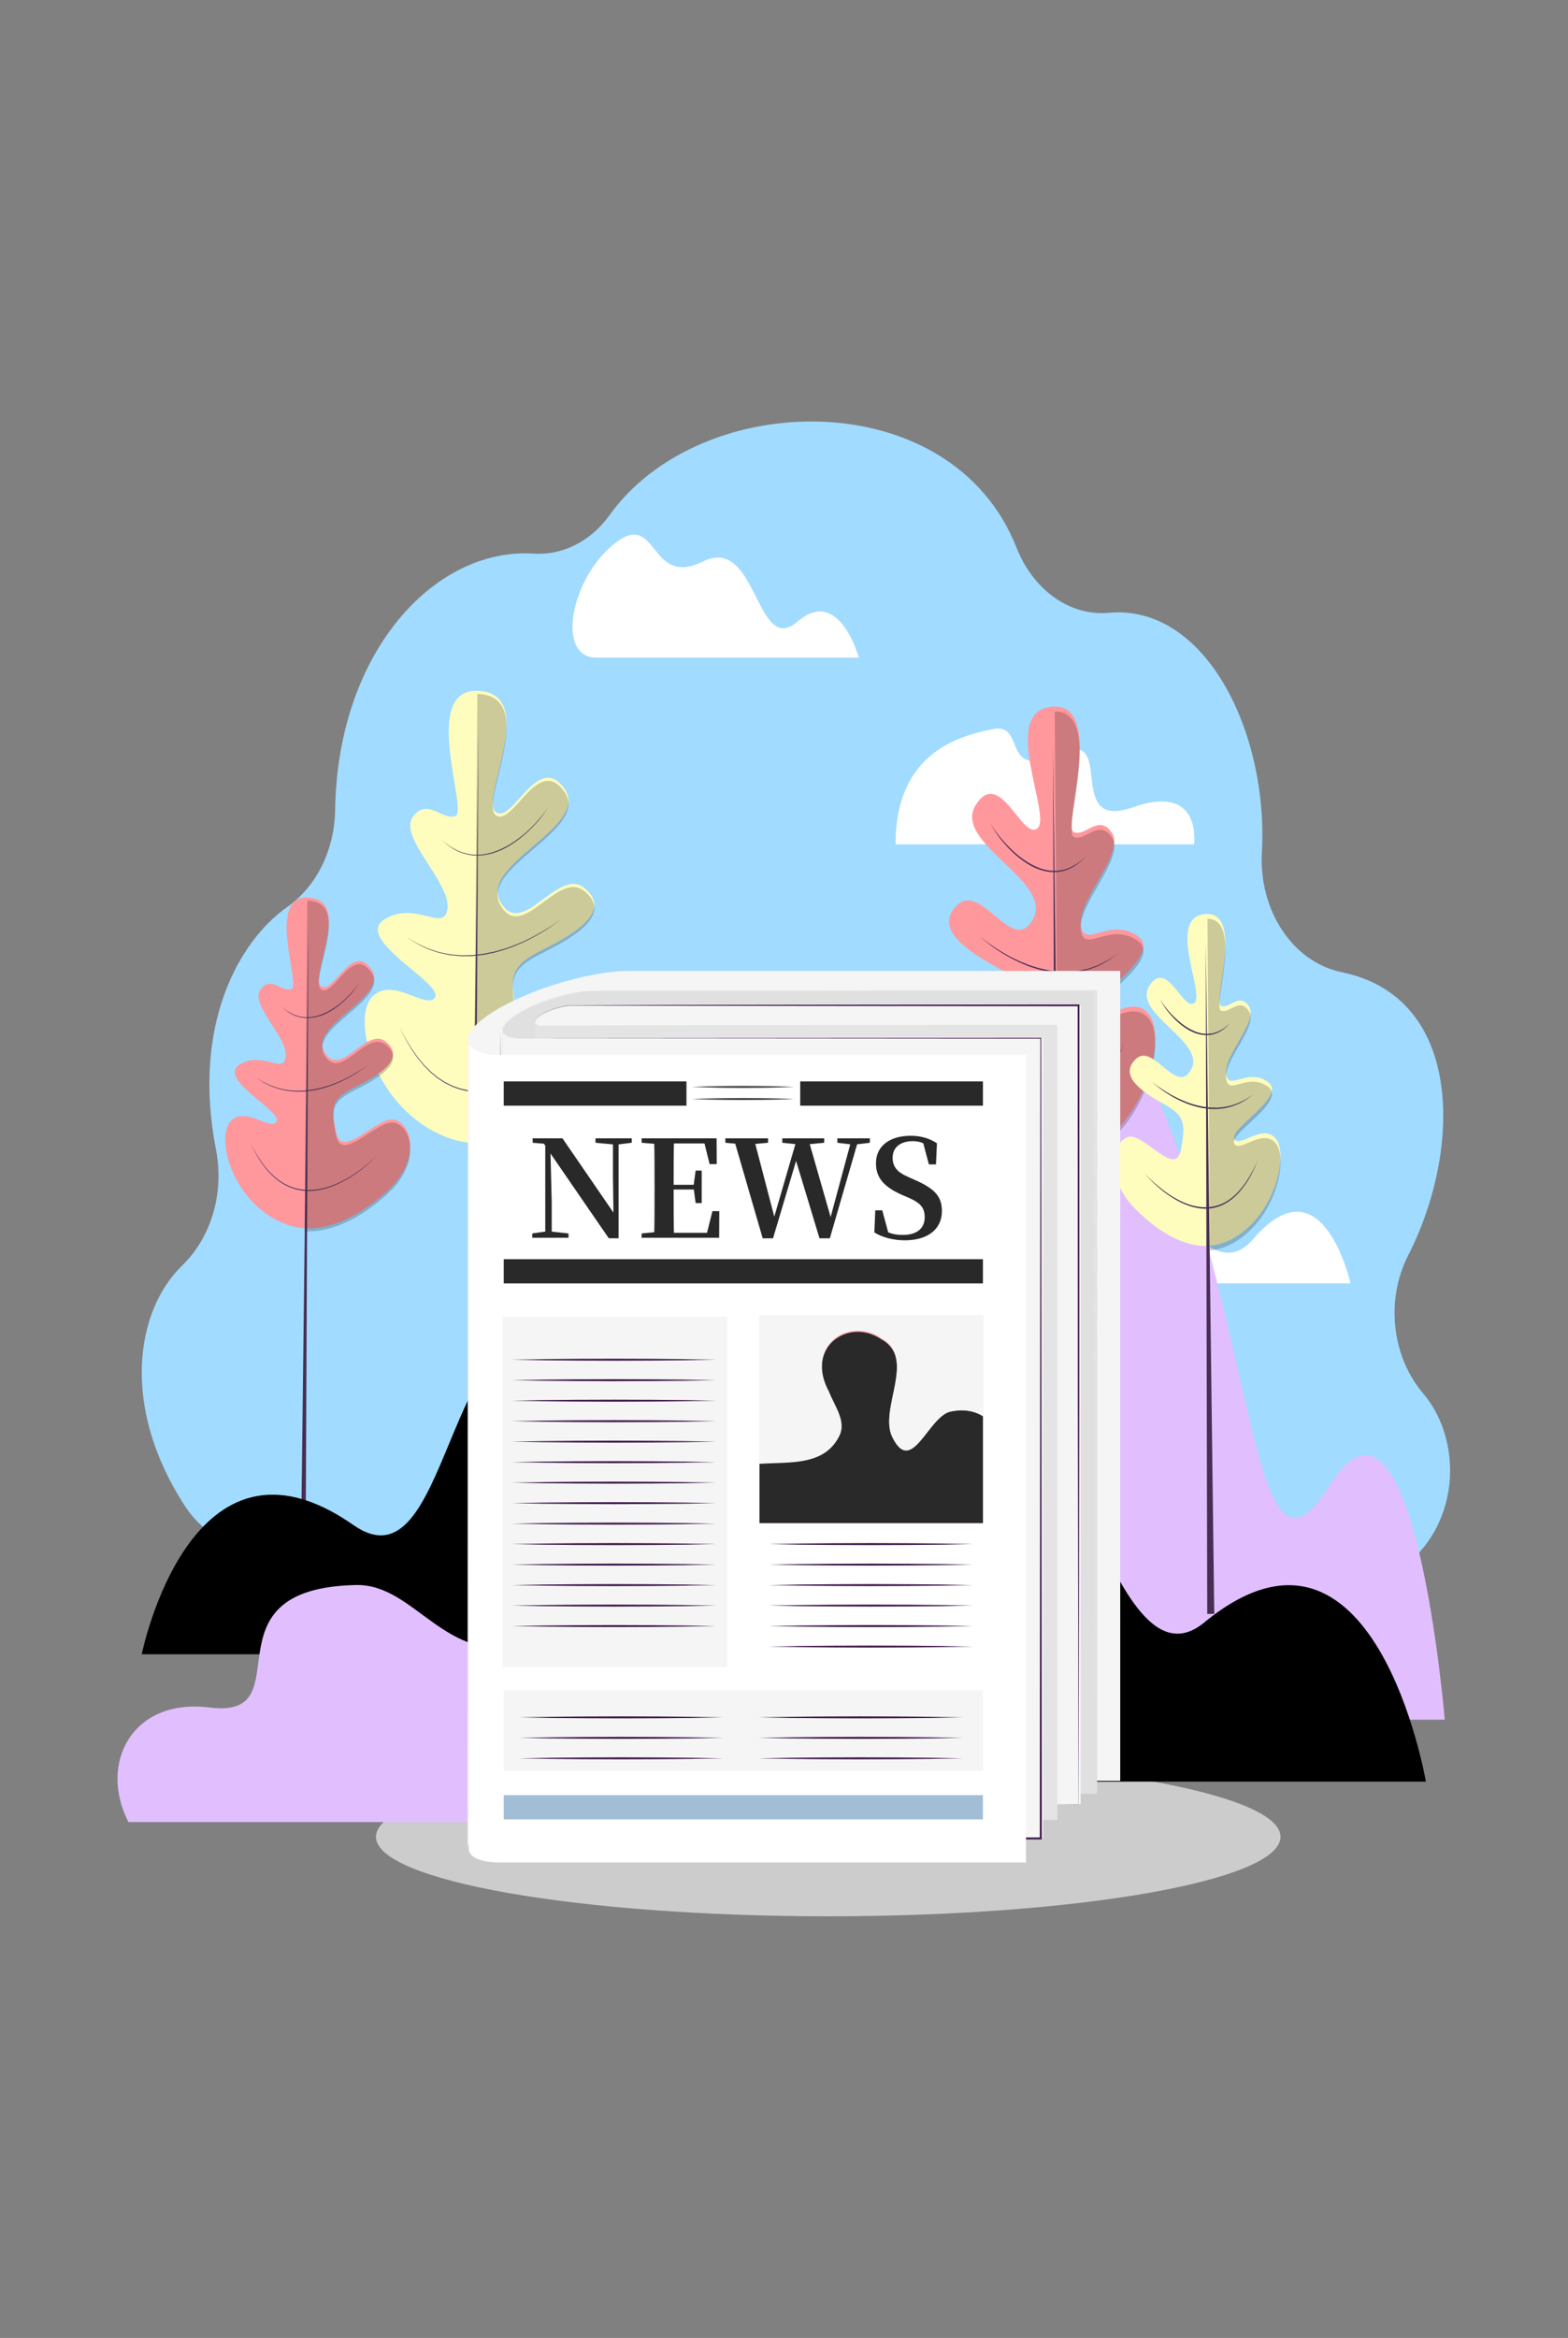 <svg
      height="696"
      width="467"
      viewbox="0 0 467 696"
      fill="none"
      xmlns="http://www.w3.org/2000/svg"
    >
    <rect width="100%" height="100%" fill="#808080" stroke="none"/>
    <path
        d="M55.106 448.371c-19.336-29.625-14.63-58.277-.89-71.576 8.638-8.362 12.646-21.598 10.119-34.501-7.264-37.101 6.799-62.161 21.223-72.295 8.65-6.077 14.08-16.913 14.254-28.862.691-47.111 29.682-78.237 59.109-76.324 8.587.558 17.009-3.637 22.589-11.422 27.237-38.006 101.901-39.444 121.225 9.602 4.952 12.572 15.822 20.494 27.459 19.433 28.984-2.642 47.602 35.837 45.636 71.262-.969 17.468 9.277 32.764 23.781 35.736 36.363 7.449 35.859 52.833 19.776 84.328-6.79 13.295-4.826 30.129 4.466 41.076 3.44 4.053 5.626 8.694 6.858 13.538 5.425 21.328-8.558 42.717-27.29 42.686-216.216-.343-301.325-7.085-328.79-10.121-7.676-.85-14.796-5.316-19.525-12.56z"
        fill="#A1DBFF"
      />
      <path
        d="M312.423 382.052h89.802s-8.271-37.285-28.949-13.231c-20.679 24.057-40.174-68.555-60.853 13.231zM266.721 251.358h88.896s2.602-18.381-18.226-11.028-4.462-24.1-21.945-15.929c-17.481 8.168-9.67-9.396-19.713-7.353-10.042 2.042-29.012 6.945-29.012 34.31zM177.6 195.776h78.163s-5.778-21.468-18.248-10.734c-12.469 10.734-11.862-25.941-28.132-17.889-16.271 8.05-13.231-15.653-26.308-5.366-13.079 10.286-17.64 33.989-5.475 33.989z"
        fill="#fff"
      />
      <path
        d="M171.306 394.081s38.994-43.573 60.825-9.341c21.832 34.232 70.748-148.097 107.15-70.8 36.404 77.296 31.853 168.305 56.88 128.084 25.027-40.221 34.127 69.92 34.127 69.92H172.325l-1.019-117.863z"
        fill="#E1BFFF"
      />
      <path
        d="M177.231 322.61c10.151-11.244 7.621-23.902.835-26.379-6.785-2.477-21.75 16.667-24.181 5.374-2.43-11.292-1.804-14.127 8.024-19.005 9.828-4.878 20.267-11.454 12.246-18.155-8.022-6.702-18.559 15.457-25.105 4.112-6.546-11.346 27.006-22.514 19.048-33.764-7.958-11.251-15.351 10.567-20.399 6.996-5.049-3.571 12.905-34.847-4.952-36.102-17.857-1.255-3.198 35.676-7.099 37.218-3.901 1.541-8.388-5.682-12.704.29-4.316 5.973 11.179 19.447 10.346 27.131-.832 7.685-9.394-2.435-18.764 3.358s17.376 18.993 15.084 23.172c-2.292 4.179-12.961-6.651-18.933.096-5.974 6.748.948 33.455 22.589 41.696 21.64 8.242 43.965-16.038 43.965-16.038z"
        fill="#FFFDBE"
      />
      <path
        d="M178.066 297.152c-6.786-2.477-21.75 16.667-24.181 5.374-2.43-11.292-1.804-14.128 8.024-19.006 9.828-4.877 20.267-11.454 12.246-18.154-8.022-6.701-18.559 15.457-25.105 4.111-6.546-11.345 27.005-22.513 19.048-33.764-7.958-11.25-15.349 10.567-20.399 6.996-5.049-3.571 12.905-34.847-4.952-36.101-.192-.014-.376-.017-.561-.022l-1.189 134.629c18.915 1.139 36.235-17.685 36.235-17.685 10.15-11.243 7.62-23.902.834-26.378z"
        fill="url(#prefix__paint0_linear_930_2)"
        opacity="0.2"
      />
      <path
        d="M141.027 472.053l-1.498-.012 3.003-255.096-1.505 255.108z"
        fill="#482E54"
      />
      <path
        d="M170.518 310.637s-.679.745-1.966 1.956a62.655 62.655 0 01-2.381 2.126c-.947.79-2.022 1.678-3.263 2.561-2.454 1.8-5.494 3.697-9.005 5.25-1.77.733-3.631 1.455-5.615 1.882-1.97.452-4.032.747-6.098.668-1.037.027-2.056-.171-3.077-.283-.503-.103-1-.233-1.497-.347l-.745-.177-.716-.257-1.422-.513c-.448-.221-.895-.442-1.338-.659-.912-.397-1.691-.987-2.504-1.492-.812-.508-1.487-1.166-2.215-1.724-.706-.583-1.295-1.26-1.923-1.86-.645-.59-1.116-1.296-1.656-1.906l-.765-.926c-.224-.321-.444-.637-.658-.947l-1.228-1.78c-.356-.585-.669-1.154-.976-1.682l-.85-1.481c-.25-.464-.447-.907-.641-1.298l-1.198-2.47 1.242 2.449c.202.387.407.825.664 1.285l.877 1.465c.316.522.638 1.083 1.004 1.661l1.238 1.763.661.939.768.917c.541.604 1.014 1.304 1.658 1.886.629.593 1.217 1.262 1.923 1.836.725.549 1.398 1.198 2.206 1.695.808.495 1.583 1.075 2.487 1.461l1.326.644 1.407.498.707.25.735.17c.492.109.983.235 1.478.333 1.009.103 2.014.292 3.036.261 2.037.09 4.076-.189 6.031-.625 1.968-.411 3.82-1.117 5.584-1.835 3.5-1.524 6.542-3.395 9-5.175 1.239-.879 2.328-1.746 3.289-2.516a62.352 62.352 0 002.416-2.081c1.306-1.19 2-1.922 2-1.922zM163.323 240.14s-.263.534-.846 1.404a30.14 30.14 0 01-2.674 3.417c-2.399 2.663-6.023 5.995-10.476 8.072-1.124.481-2.273.918-3.452 1.193-1.177.27-2.362.46-3.518.452-1.156.037-2.267-.124-3.299-.338a15.128 15.128 0 01-2.795-.973c-.406-.211-.808-.388-1.165-.601l-.992-.636c-.603-.424-1.1-.834-1.514-1.16l-1.215-1.123s.453.396 1.248 1.087c.423.313.929.707 1.542 1.11l1.003.602c.36.202.758.378 1.161.581.823.377 1.757.693 2.77.933 1.019.199 2.115.349 3.251.301 1.137-.003 2.302-.203 3.458-.481 1.158-.282 2.287-.724 3.39-1.208 4.417-2.006 8.066-5.285 10.482-7.914 1.216-1.321 2.151-2.489 2.753-3.342.608-.848.888-1.376.888-1.376zM166.971 273.736l-1.7 1.276-2.012 1.39c-.805.494-1.688 1.096-2.706 1.663-1.016.572-2.113 1.199-3.324 1.773-1.183.626-2.498 1.151-3.837 1.737-.68.27-1.387.509-2.094.769l-1.071.384-1.106.317c-.743.202-1.48.453-2.243.617l-2.302.476c-.765.176-1.557.199-2.331.305-.778.087-1.55.192-2.326.175-.774.012-1.541.023-2.299.036-.756-.04-1.501-.127-2.234-.186l-1.09-.098c-.359-.038-.706-.136-1.053-.2l-2.032-.419c-1.304-.326-2.487-.806-3.606-1.157-1.073-.462-2.022-.968-2.876-1.378l-.618-.304-.534-.352-.938-.619-1.777-1.173 1.805 1.132.951.596.538.338.623.289c.863.389 1.818.869 2.886 1.326 1.116.34 2.295.808 3.593 1.121l2.02.401c.345.06.689.155 1.046.19.358.03.72.058 1.083.089.729.053 1.468.134 2.218.168l2.28-.054c.769.013 1.535-.098 2.306-.191.767-.111 1.55-.14 2.31-.319l2.288-.455c.759-.156 1.494-.402 2.234-.596l1.102-.307 1.068-.373c.705-.255 1.41-.487 2.089-.75 1.338-.575 2.652-1.086 3.837-1.702 1.21-.563 2.31-1.179 3.327-1.742s1.912-1.141 2.728-1.616l2.041-1.342c1.106-.784 1.736-1.235 1.736-1.235z"
        fill="#482E54"
      />
      <path
        d="M117.232 352.69c7.422-8.22 5.572-17.474.611-19.284-4.962-1.811-15.902 12.184-17.679 3.929-1.778-8.255-1.318-10.329 5.866-13.895 7.185-3.566 14.817-8.373 8.952-13.272-5.864-4.9-13.567 11.3-18.353 3.006-4.786-8.295 19.742-16.46 13.924-24.684-5.818-8.225-11.222 7.726-14.913 5.114-3.69-2.61 9.435-25.475-3.62-26.393-13.055-.917-2.339 26.081-5.19 27.208-2.854 1.127-6.134-4.154-9.289.213-3.155 4.367 8.173 14.217 7.564 19.835-.608 5.618-6.868-1.781-13.718 2.455-6.85 4.235 12.703 13.885 11.028 16.94-1.675 3.055-9.475-4.862-13.842.071-4.367 4.933.693 24.458 16.515 30.483 15.822 6.025 32.144-11.726 32.144-11.726z"
        fill="#FF989D"
      />
      <path
        d="M117.843 334.325c-4.962-1.81-15.902 12.185-17.679 3.929-1.776-8.256-1.318-10.329 5.866-13.895 7.185-3.566 14.817-8.373 8.952-13.273-5.864-4.899-13.567 11.301-18.353 3.006-4.786-8.294 19.742-16.459 13.924-24.683-5.818-8.225-11.222 7.725-14.913 5.114-3.69-2.611 9.435-25.476-3.62-26.393-.178-.013-.336 0-.506-.003l-.813 98.408c13.844.861 26.53-12.925 26.53-12.925 7.422-8.219 5.573-17.474.612-19.285z"
        fill="url(#prefix__paint1_linear_930_2)"
        opacity="0.2"
      />
      <path
        d="M90.965 474.841l-1.497-.011 2.397-199.39-.9 199.401z"
        fill="#482E54"
      />
      <path
        d="M112.323 343.936s-.495.545-1.432 1.435a41.425 41.425 0 01-4.117 3.439c-1.794 1.318-4.015 2.708-6.584 3.848-1.296.538-2.657 1.067-4.11 1.382-1.442.333-2.953.55-4.469.494-.76.02-1.507-.127-2.255-.209l-1.097-.255a5.936 5.936 0 01-1.07-.32l-1.042-.377-.98-.485c-.668-.291-1.238-.724-1.833-1.094-.595-.373-1.088-.855-1.62-1.264-.518-.427-.948-.922-1.407-1.363-.472-.432-.816-.949-1.21-1.396l-.56-.677-.48-.694c-.313-.453-.612-.889-.896-1.302l-.71-1.233c-.452-.77-.825-1.452-1.084-2.036l-.87-1.81.916 1.788c.273.578.662 1.249 1.133 2.007l.737 1.211c.288.409.59.839.907 1.287l.484.686.561.669c.397.441.742.952 1.213 1.376.46.432.89.92 1.405 1.338.53.4 1.022.874 1.612 1.235.59.361 1.156.783 1.816 1.064l.967.469 1.027.362c.34.135.69.236 1.053.304l1.079.242c.735.075 1.468.212 2.213.188 1.485.068 2.973-.135 4.4-.451 1.436-.299 2.789-.813 4.078-1.336 2.557-1.109 4.782-2.474 6.578-3.773 3.619-2.585 5.647-4.749 5.647-4.749zM107.064 292.397s-.19.393-.613 1.03a21.416 21.416 0 01-1.944 2.509c-1.752 1.951-4.398 4.394-7.659 5.923-1.636.721-3.413 1.196-5.112 1.197-.847.026-1.663-.095-2.418-.252-.751-.188-1.44-.43-2.047-.716a10.743 10.743 0 01-1.576-.913c-.44-.312-.802-.614-1.103-.854l-.884-.826s.333.288.917.789c.31.228.682.513 1.131.805.459.282.98.585 1.584.858a11.02 11.02 0 002.02.677c.744.144 1.543.251 2.37.215 1.661-.023 3.392-.512 4.99-1.241 3.225-1.456 5.896-3.847 7.664-5.763.89-.964 1.58-1.812 2.024-2.433.449-.619.656-1.005.656-1.005zM109.731 316.959l-1.239.939c-.808.572-1.962 1.397-3.442 2.245-.743.42-1.545.879-2.429 1.301-.865.459-1.826.844-2.805 1.275-1.008.36-2.03.799-3.124 1.081-.544.148-1.083.333-1.641.454l-1.684.35c-.56.129-1.141.144-1.707.222-.57.063-1.136.139-1.703.125l-1.683.023c-.553-.03-1.098-.094-1.636-.139-1.082-.042-2.085-.357-3.055-.528-.954-.24-1.82-.593-2.637-.851-.786-.339-1.478-.711-2.102-1.014a4.625 4.625 0 01-.84-.483l-.685-.456-1.296-.863a4844.876 4844.876 0 002.02 1.254c.246.169.53.323.851.455.633.281 1.331.629 2.112.962.814.247 1.676.587 2.625.815.963.159 1.958.462 3.03.49.533.038 1.073.096 1.62.121l1.664-.042c.561.008 1.121-.073 1.683-.142.56-.082 1.132-.104 1.686-.236l1.671-.329c.555-.113 1.091-.291 1.632-.432 1.09-.268 2.108-.693 3.113-1.04.978-.418 1.939-.791 2.806-1.239.885-.409 1.689-.858 2.432-1.269.744-.41 1.4-.83 1.998-1.175l1.496-.973 1.269-.901z"
        fill="#482E54"
      />
      <path
        d="M42.216 492.465s14.575-72.365 63.047-38.459c28.657 20.045 26.73-64.903 62.262-60.357 26.498 3.39 27.813-29.77 56.83-34.047v132.863H42.216z"
        fill="url(#prefix__paint2_linear_930_2)"
      />
      <path
        d="M282.436 327.708c-9.117-11.282-6.845-23.984-.75-26.469 6.096-2.485 19.537 16.724 21.72 5.392 2.183-11.331 1.62-14.177-7.207-19.07-8.827-4.894-18.204-11.493-11-18.218 7.206-6.724 16.669 15.51 22.549 4.126 5.879-11.385-24.256-22.59-17.109-33.88 7.148-11.29 13.788 10.603 18.322 7.019 4.536-3.584-11.591-34.967 4.447-36.225 16.04-1.259 2.873 35.796 6.378 37.345 3.505 1.547 7.534-5.702 11.412.292 3.877 5.993-10.041 19.513-9.294 27.224.747 7.711 8.438-2.445 16.854 3.368 8.416 5.814-15.608 19.059-13.549 23.252 2.058 4.192 11.642-6.675 17.006.096 5.364 6.772-.852 33.569-20.29 41.839-19.435 8.272-39.489-16.091-39.489-16.091z"
        fill="#FF989D"
      />
      <path
        d="M342.218 303.364c-5.364-6.77-14.948 4.096-17.006-.096-2.059-4.193 21.965-17.438 13.549-23.252-8.416-5.813-16.107 4.343-16.854-3.368-.747-7.711 13.169-21.232 9.294-27.225-3.878-5.992-7.907 1.256-11.412-.291-3.449-1.522 9.233-37.423-5.664-37.349l1.068 135.055a21.245 21.245 0 006.736-1.632c19.437-8.273 25.654-35.07 20.289-41.842z"
        fill="url(#prefix__paint3_linear_930_2)"
        opacity="0.2"
      />
      <path
        d="M316.677 477.648l-2.097.019-.976-255.987 3.073 255.968z"
        fill="#482E54"
      />
      <path
        d="M288.467 315.693s2.485 2.951 6.93 6.496c2.208 1.781 4.944 3.66 8.099 5.187 1.591.72 3.262 1.428 5.041 1.837 1.765.428 3.607.712 5.447.606.922.032 1.829-.172 2.738-.274.882-.253 1.795-.392 2.628-.776 1.728-.591 3.261-1.601 4.679-2.634.706-.523 1.322-1.151 1.968-1.704.613-.595 1.152-1.243 1.71-1.84s.993-1.279 1.472-1.884a16.86 16.86 0 001.268-1.849l1.106-1.75.894-1.647c.575-1.027 1.044-1.941 1.379-2.722l1.114-2.423-1.051 2.456c-.313.793-.759 1.722-1.309 2.767l-.854 1.68c-.346.562-.71 1.156-1.091 1.773a16.92 16.92 0 01-1.259 1.874c-.478.614-.91 1.306-1.468 1.915-.558.608-1.098 1.268-1.711 1.876-.65.567-1.267 1.209-1.98 1.748-1.429 1.063-2.982 2.107-4.741 2.728-.848.401-1.779.553-2.68.82-.928.115-1.856.333-2.799.307-1.882.089-3.757-.22-5.546-.672-1.801-.433-3.485-1.167-5.085-1.91-3.171-1.574-5.903-3.49-8.105-5.301a52.354 52.354 0 01-5.043-4.719c-1.147-1.218-1.751-1.965-1.751-1.965zM294.929 244.955s.253.52.8 1.36c.543.841 1.382 1.999 2.474 3.306 2.183 2.588 5.423 5.877 9.382 7.906.99.488 1.999.944 3.043 1.223 1.037.287 2.086.483 3.107.491 1.023.048 2.007-.092 2.926-.282a12.516 12.516 0 002.495-.916c.744-.37 1.388-.786 1.952-1.17.55-.401 1.009-.789 1.39-1.102a419.37 419.37 0 001.124-1.077l-1.079 1.133c-.367.332-.811.743-1.348 1.175-.55.417-1.182.872-1.935 1.264-.746.4-1.599.74-2.529 1.006-.937.221-1.951.399-3.005.352-1.053.002-2.133-.19-3.2-.475-1.073-.277-2.111-.734-3.126-1.225-4.027-2.102-7.265-5.458-9.378-8.142a29.971 29.971 0 01-2.354-3.428c-.511-.868-.739-1.399-.739-1.399zM291.653 278.667l1.552 1.225 1.832 1.327c.734.471 1.538 1.041 2.448 1.605.913.559 1.896 1.176 2.983 1.737 1.063.613 2.241 1.128 3.443 1.698 1.235.479 2.486 1.065 3.825 1.431.666.195 1.326.435 2.008.597l2.057.451c.681.187 1.387.214 2.076.328.693.093 1.383.21 2.074.197.689.021 1.374.039 2.051.06.675-.031 1.339-.112 1.995-.164 1.321-.039 2.545-.455 3.732-.673 1.166-.316 2.225-.779 3.227-1.12.956-.461 1.815-.932 2.592-1.317.796-.352 1.363-.886 1.897-1.212l1.622-1.12-1.584 1.182c-.522.345-1.077.906-1.863 1.289-.765.417-1.614.927-2.578 1.396-1.006.357-2.072.838-3.247 1.175-1.195.236-2.431.673-3.767.73-.663.061-1.337.152-2.019.192l-2.078-.031c-.701.02-1.4-.087-2.102-.173-.699-.108-1.417-.125-2.106-.307l-2.076-.485c-.687-.171-1.352-.422-2.022-.627-1.348-.39-2.602-.996-3.84-1.493-1.203-.591-2.383-1.125-3.444-1.755-1.086-.578-2.066-1.21-2.976-1.785-1.811-1.164-3.22-2.295-4.205-3.077l-1.507-1.281z"
        fill="#482E54"
      />
      <path
        d="M336.328 357.891c-6.665-8.249-5.005-17.535-.549-19.352 4.456-1.816 14.282 12.227 15.879 3.942 1.597-8.284 1.184-10.364-5.27-13.941-6.453-3.579-13.308-8.403-8.041-13.319 5.267-4.916 12.186 11.34 16.485 3.017 4.299-8.324-17.733-16.516-12.507-24.769 5.225-8.253 10.079 7.751 13.395 5.132 3.315-2.619-8.475-25.563 3.251-26.484 11.727-.921 2.1 26.171 4.663 27.302 2.562 1.131 5.508-4.168 8.342.214 2.834 4.381-7.34 14.265-6.794 19.902.546 5.638 6.17-1.787 12.322 2.464 6.153 4.25-11.41 13.932-9.905 16.998 1.505 3.067 8.511-4.879 12.434.071 3.921 4.95-.623 24.541-14.834 30.588-14.21 6.047-28.871-11.765-28.871-11.765z"
        fill="#FFFDBE"
      />
      <path
        d="M380.034 340.471c-3.921-4.95-10.929 2.995-12.434-.07-1.505-3.064 16.058-12.748 9.905-16.998-6.153-4.251-11.775 3.173-12.321-2.464-.546-5.637 9.628-15.521 6.794-19.903-2.834-4.381-5.78.918-8.342-.213-2.513-1.109 6.677-27.154-4.013-27.305l.731 98.729a15.494 15.494 0 004.848-1.186c14.209-6.048 18.754-25.64 14.832-30.59z"
        fill="url(#prefix__paint4_linear_930_2)"
        opacity="0.2"
      />
      <path
        d="M361.643 480.448l-2.097.017-.432-200.089 2.529 200.072z"
        fill="#482E54"
      />
      <path
        d="M340.737 349.108s1.829 2.144 5.084 4.722c1.615 1.298 3.616 2.666 5.921 3.777 1.162.524 2.383 1.038 3.679 1.334 1.288.31 2.631.514 3.969.435.672.025 1.332-.124 1.994-.197.642-.182 1.306-.282 1.913-.561 1.259-.428 2.377-1.16 3.413-1.911.516-.382.964-.839 1.437-1.241.446-.433.842-.906 1.25-1.34.749-.928 1.468-1.813 2.005-2.722l.81-1.276.658-1.199c.425-.748.771-1.415 1.017-1.984l.824-1.767-.761 1.8a21.308 21.308 0 01-.948 2.029l-.62 1.23-.795 1.3c-.53.922-1.244 1.826-1.992 2.776-.408.446-.802.931-1.252 1.378-.475.416-.926.886-1.448 1.284-1.047.78-2.185 1.548-3.475 2.008-.622.296-1.305.41-1.967.604-.681.086-1.363.247-2.054.229-1.382.063-2.757-.165-4.068-.5-1.32-.321-2.553-.86-3.723-1.407-2.321-1.157-4.319-2.563-5.927-3.89-1.618-1.32-2.838-2.577-3.675-3.468-.83-.896-1.269-1.443-1.269-1.443zM345.462 297.392s.192.377.596.986a24.805 24.805 0 001.825 2.397c.789.962 1.804 1.994 2.948 3.021.581.501 1.182 1.02 1.85 1.463.633.498 1.36.854 2.054 1.265.738.301 1.445.724 2.216.871.381.09.752.221 1.13.279l1.127.09c.372.064.733-.015 1.088-.051.354-.045.706-.067 1.04-.128.641-.24 1.28-.393 1.817-.664l1.431-.841c.407-.284.717-.6.995-.826l.86-.743-.813.799c-.266.245-.561.586-.954.901l-1.416.933c-.542.298-1.193.483-1.85.754-.694.094-1.436.312-2.207.249l-1.175-.079c-.392-.055-.778-.182-1.173-.273-.805-.146-1.536-.568-2.301-.874-.709-.43-1.451-.807-2.091-1.321-.675-.463-1.28-.997-1.867-1.513a25.33 25.33 0 01-2.89-3.152c-1.555-1.982-2.24-3.543-2.24-3.543zM343.066 322.038l1.141.888a46.176 46.176 0 003.142 2.12c1.326.834 2.937 1.682 4.704 2.479.901.351 1.813.779 2.79 1.049.96.332 1.959.561 2.964.77 1.005.176 2.021.349 3.025.378l1.494.041c.492-.024.977-.083 1.453-.122.962-.034 1.855-.327 2.722-.478.851-.225 1.626-.555 2.36-.798l1.897-.947c.583-.254 1.001-.641 1.391-.876l1.192-.812-1.153.873c-.38.255-.784.668-1.357.953-.558.31-1.178.688-1.881 1.037-.734.268-1.514.626-2.372.878-.875.181-1.78.511-2.762.549-.485.043-.979.109-1.481.138-.502-.007-1.011-.017-1.523-.024-.515.014-1.025-.066-1.54-.13-.512-.079-1.038-.093-1.544-.227-1.019-.222-2.033-.465-3.004-.811-.988-.283-1.907-.726-2.814-1.089a35.726 35.726 0 01-4.686-2.619c-1.318-.863-2.345-1.696-3.061-2.275l-1.097-.945z"
        fill="#482E54"
      />
      <path
        d="M381.378 546.822c0 13.066-60.308 23.654-134.702 23.654-74.395 0-134.703-10.588-134.703-23.654 0-13.065 60.308-23.653 134.703-23.653 74.394 0 134.702 10.594 134.702 23.653z"
        fill="#CCC"
      />
      <path
        d="M38.244 542.413h162.215s9.068-29.597-20.404-19.819c-14.411 4.781 11.551-41.676-23.426-32.899-24.336 6.108-32.871-18.219-50.629-17.837-46.685 1.005-15.114 40.033-43.576 36.467-23.096-2.896-33.123 16.648-24.18 34.088z"
        fill="#E1BFFF"
      />
      <path
        d="M424.676 530.385s-15.27-89.089-66.055-47.345c-30.025 24.679-43.689-98.215-67.143-61.895-39.548 61.239-27.229-49.061-57.631-54.327v163.567h190.829z"
        fill="url(#prefix__paint5_linear_930_2)"
      />
      <path
        d="M139.266 551.107c-.306-1.99 1.575-4.642 5.858-7.639 10.132-7.088 29.577-13.325 42.565-13.325H333.64v-241.1H187.689c-12.988 0-32.433 6.238-42.565 13.326-3.482 2.437-5.377 4.646-5.798 6.456l-.06 242.282z"
        fill="#F5F5F5"
      />
      <path
        d="M149.747 307.137c-.357-1.204.804-2.881 3.602-4.768 5.88-3.967 16.668-7.335 23.818-7.335h149.586V533.99H149.685V307.137"
        fill="#E0E0E0"
      />
      <path
        d="M159.492 304.522c-.182-.537.359-1.301 1.667-2.154 2.578-1.682 7.137-3.073 10.131-3.073h150.562v237.883H159.458"
        fill="#F5F5F5"
      />
      <path
        d="M159.492 304.521c.17.499.966.803 2.354.803h153.076v236.429H159.458l.034-237.232z"
        fill="#E4E4E4"
      />
      <path
        d="M149.747 307.137c.356 1.203 2.228 1.936 5.496 1.936h155.37v238.226H149.684l.063-240.162z"
        fill="#F5F5F5"
      />
      <path
        d="M149.059 533.99l-.159-35.446-.137-77.981.136-77.981.16-35.445.161 35.445.136 77.981-.138 77.981-.159 35.446z"
        fill="#401A4C"
      />
      <path
        d="M149.121 307.137c-.132-.465-.035-.962.171-1.39.2-.432.485-.819.796-1.177.626-.717 1.372-1.314 2.134-1.872 1.55-1.09 3.211-2.01 4.918-2.819 3.42-1.617 7.016-2.837 10.685-3.731a44.194 44.194 0 015.574-1.005c1.879-.231 3.775-.197 5.657-.205l11.313-.031 45.252-.059 90.505-.086h.268v.272l-.054 119.478-.201 119.479v.014h-.013l-4.901-.014 4.901-.014-.014.014-.2-119.479-.053-119.478.268.271-90.505-.086-45.252-.059-11.313-.032c-1.887-.003-3.77-.048-5.642.173a43.813 43.813 0 00-5.562.971c-3.664.872-7.263 2.069-10.687 3.665-1.71.799-3.372 1.709-4.926 2.787-.765.554-1.512 1.146-2.14 1.857-.312.355-.6.739-.802 1.17-.206.425-.306.92-.177 1.386z"
        fill="#E4E4E4"
      />
      <path
        d="M158.867 304.522c-.133-.437.167-.849.437-1.158.288-.322.63-.587.978-.836a14.969 14.969 0 012.245-1.249 24.507 24.507 0 014.869-1.615 17.714 17.714 0 012.539-.378c.858-.052 1.711-.023 2.566-.035l5.128-.015 20.514-.059 41.028-.062 82.054-.081h.259v.262l-.037 118.941-.201 118.941v.02h-.02l-6.931-.02 6.931-.021-.02.021-.2-118.941-.038-118.941.258.26-82.054-.081-41.028-.062-20.513-.059-5.129-.015c-.854.006-1.711-.026-2.56.02a17.87 17.87 0 00-2.532.362 24.434 24.434 0 00-4.869 1.584 14.95 14.95 0 00-2.25 1.235c-.349.247-.693.51-.981.828-.271.308-.573.717-.443 1.154z"
        fill="#401A4C"
      />
      <path
        d="M158.867 309.074l-.013-4.551v-.073l.026.068c.149.393.585.551.96.649.393.096.799.129 1.203.135l2.432-.004 4.865-.015 9.731-.029 19.461-.057 38.922-.054 77.843-.079h.258v.261l-.039 118.215-.207 118.214v.012h-.012l-3.937-.012 3.937-.011-.011.011-.208-118.214-.039-118.215.258.261-77.843-.078-38.922-.054-19.461-.058-9.731-.028-4.865-.015-2.433-.01a5.482 5.482 0 01-1.21-.143c-.378-.102-.823-.263-.977-.673l.025-.004-.013 4.551z"
        fill="#E4E4E4"
      />
      <path
        d="M149.121 307.137c.275.839 1.135 1.265 1.916 1.502.806.245 1.648.35 2.486.399 1.681.06 3.365.015 5.046.028l10.095-.008 20.189-.015 40.378-.03 80.756-.061h.12v.122l.176 238.226v.299h-.296l-160.929-.119h-.178v-.18l.241-240.163zm0 0l.115 240.161-.178-.18 160.929-.119-.296.299.175-238.225.121.122-80.756-.061-40.378-.03-20.189-.015-10.095-.008c-1.682-.014-3.365.029-5.047-.035-.839-.049-1.681-.156-2.487-.403-.779-.239-1.639-.667-1.914-1.506z"
        fill="#401A4C"
      />
      <path
        d="M305.577 314.015h-156.27c-6.931 0-10.315-1.901-9.612-4.91l-.059 241.62c.356 2.317 3.697 3.731 9.671 3.731h156.27V314.015z"
        fill="#fff"
      />
      <path
        d="M158.52 368.476v-1.28l4.2-.6h1.12l5.48.6v1.28h-10.8zm3.88 0v-28.52h1.48l.44 18.12v10.4h-1.92zm14.96-28.28v-1.32h10.8v1.32l-4.2.52h-1.04l-5.56-.52zm3.96 28.44l-17.88-26-.12-.12-1.32-2.04-3.36-.28v-1.32h8.88l15.96 23.24-.76.28-.16-11.88v-11.64h1.68v29.76h-2.92zm9.785-.16v-1.28l6.12-.6h.56v1.88h-6.68zm3.72 0c.12-4.48.12-9.16.12-13.84v-1.88c0-4.68 0-9.28-.12-13.88h5.92c-.12 4.52-.12 9.2-.12 14.12v1.12c0 5.12 0 9.76.12 14.36h-5.92zm2.96 0v-1.48h15.32l-2.88 1.36 1.96-7.8h2.04l-.04 7.92h-16.4zm0-14.36v-1.4h9.84v1.4h-9.84zm9.4 4.04l-.6-4.44v-.84l.6-4.4h1.8v9.68h-1.8zm-16.08-17.96v-1.32h6.68v1.84h-.56l-6.12-.52zm20.24 6.36l-1.88-7.6 2.8 1.44h-14.48v-1.52h15.64l.04 7.68h-2.12zm15.808 22.08l-8.64-29.76h6l6.44 24.64h-.72l.16-.6 7-24.04h3.28l7.12 24.84h-.72l.12-.68 6.52-24.16h2.08l-8.64 29.76h-3.08l-7.36-24.32h.8l-.2.56-7.08 23.76h-3.08zm-11.12-28.44v-1.32h12.72v1.32l-5.76.52h-1.24l-5.72-.52zm16.96 0v-1.32h12.48v1.32l-5.36.52h-2.12l-5-.52zm16.4 0v-1.32h9.68v1.32l-4.32.52h-1.04l-4.32-.52zm20.054 29.04c-3.32 0-6.8-.88-9.04-2.36l.28-6.56h2.08l2.04 7.56-2.48-1.08-.44-1.48c2.64 1.84 4.32 2.32 7.04 2.32 4.08 0 6.48-1.92 6.48-5.28 0-2.76-1.2-4.24-4.8-5.8l-1.88-.8c-5.12-2.28-7.84-4.88-7.84-9.44 0-5.28 4.28-8.2 10.36-8.2 3.12 0 5.72.84 7.8 2.24l-.28 6.28h-2.12l-1.92-7.24 2.64 1.12.28 1.6c-2.24-1.76-3.56-2.4-5.8-2.4-3.56 0-6 1.76-6 4.96 0 2.84 1.64 4.4 4.6 5.68l1.96.88c6.04 2.64 8.12 4.96 8.12 9.32 0 5.24-4.04 8.68-11.08 8.68zM292.748 374.853H150.027v7.216h142.721v-7.216zM150.027 329.15h54.422v-7.216h-54.422v7.216zm88.299-7.216v7.216h54.422v-7.216h-54.422z"
        fill="#292929"
      />
      <path d="M292.748 534.411H150.027v7.216h142.721v-7.216z" fill="#A2BDD6" />
      <path d="M292.748 391.691h-66.55v61.738h66.55v-61.738z" fill="#FF989D" />
      <path
        d="M282.929 420.271c-6.546 1.658-11.456 19.065-17.182 7.461-4.092-8.29 7.364-23.211-3.274-29.013-9.819-6.632-22.91 2.486-15.547 15.75 1.637 4.145 4.909 8.289 3.274 12.434-4.295 9.428-14.852 8.07-24.002 8.692v17.834h66.55v-31.853c-2.684-1.581-5.873-2.174-9.819-1.305z"
        fill="#292929"
      />
      <path
        d="M226.198 391.691v44.099c9.15-.631 19.707.745 24.002-8.811 1.636-4.201-1.637-8.402-3.274-12.603-7.364-13.443 5.728-22.685 15.547-15.964 10.637 5.882-.818 21.005 3.274 29.407 5.727 11.764 10.636-5.881 17.182-7.562 3.946-.881 7.135-.28 9.819 1.322v-29.888h-66.55zM216.561 392.028h-66.876v104.253h66.876V392.028z"
        fill="#F5F5F5"
      />
      <path
        d="M152.399 404.782l9.512-.169 9.749-.092 11.175-.041 11.176.04 9.748.091 9.512.17-9.512.169c-2.853.027-6.182.059-9.748.091l-11.176.04-11.175-.041c-3.568-.034-6.896-.064-9.749-.092l-9.512-.166zM152.399 410.881l9.512-.168 9.749-.092 11.175-.04 11.176.039 9.748.092 9.512.169-9.512.17-9.748.091c-3.568.013-7.372.027-11.176.039l-11.175-.04-9.749-.092-9.512-.168zM152.399 416.982l9.512-.169 9.749-.092 11.175-.04 11.176.039 9.748.091 9.512.17-9.512.169-9.748.091-11.176.039-11.175-.04-9.749-.092-9.512-.166zM152.399 423.082l9.512-.169 9.749-.092 11.175-.04 11.176.039 9.748.091 9.512.17-9.512.169c-2.853.027-6.182.059-9.748.091l-11.176.04-11.175-.041c-3.568-.034-6.896-.064-9.749-.092-5.708-.098-9.512-.166-9.512-.166zM152.399 429.181l9.512-.168 9.749-.092 11.175-.041 11.176.04 9.748.091 9.512.169-9.512.17-9.748.091-11.176.039-11.175-.04a23823.3 23823.3 0 00-9.749-.091l-9.512-.168zM152.399 435.281l9.512-.168 9.749-.093 11.175-.04 11.176.039 9.748.091 9.512.169-9.512.17-9.748.091-11.176.039-11.175-.04-9.749-.092c-5.708-.098-9.512-.166-9.512-.166zM152.399 441.382l9.512-.169 9.749-.091 11.175-.04 11.176.039 9.748.091 9.512.169-9.512.169-9.748.092-11.176.039-11.175-.04-9.749-.093-9.512-.166zM152.399 447.482l9.512-.169 9.749-.092 11.175-.041 11.176.04 9.748.091 9.512.17-9.512.168-9.748.091-11.176.04-11.175-.041c-3.568-.034-6.896-.064-9.749-.092l-9.512-.165zM152.399 453.581l9.512-.168 9.749-.093 11.175-.04 11.176.039 9.748.092 9.512.169-9.512.169-9.748.091c-3.568.013-7.372.027-11.176.039l-11.175-.04-9.749-.092c-5.708-.098-9.512-.166-9.512-.166zM152.399 459.681l9.512-.169 9.749-.092 11.175-.04 11.176.039 9.748.091 9.512.17-9.512.17-9.748.091-11.176.039-11.175-.04a23823.3 23823.3 0 00-9.749-.091l-9.512-.168zM152.399 465.782l9.512-.169 9.749-.091 11.175-.04 11.176.039 9.748.091 9.512.17-9.512.169-9.748.092-11.176.039-11.175-.04-9.749-.093-9.512-.167zM152.399 471.881l9.512-.168 9.749-.092 11.175-.041 11.176.04 9.748.091c5.707.102 9.512.168 9.512.168l-9.512.17-9.748.091c-3.568.013-7.372.027-11.176.039l-11.175-.04-9.749-.092-9.512-.166zM152.399 477.981l9.512-.169 9.749-.092 11.175-.04 11.176.039 9.748.091 9.512.169-9.512.17-9.748.091-11.176.039-11.175-.04-9.749-.092c-5.708-.098-9.512-.166-9.512-.166zM152.399 484.081l9.512-.169 9.749-.092 11.175-.04 11.176.039 9.748.091 9.512.17-9.512.168-9.748.092-11.176.039-11.175-.041c-3.568-.033-6.896-.064-9.749-.092-5.708-.097-9.512-.165-9.512-.165zM228.9 459.681l9.512-.169 9.749-.092 11.175-.04 11.176.039 9.749.091 9.512.17-9.512.17-9.749.091-11.176.039-11.175-.04a23823.3 23823.3 0 00-9.749-.091l-9.512-.168zM228.9 465.782l9.512-.169 9.749-.091 11.175-.04 11.176.039 9.749.091 9.512.17-9.512.169-9.749.092-11.176.039-11.175-.04-9.749-.093-9.512-.167zM228.9 471.881l9.512-.168 9.749-.092 11.175-.041 11.176.04 9.749.091c5.707.102 9.512.168 9.512.168l-9.512.17-9.749.091c-3.567.013-7.372.027-11.176.039l-11.175-.04-9.749-.092-9.512-.166zM228.9 477.981l9.512-.168 9.749-.093 11.175-.04 11.176.039 9.749.092 9.512.168-9.512.17-9.749.091-11.176.039-11.175-.04-9.749-.092c-5.708-.098-9.512-.166-9.512-.166zM228.9 484.081l9.512-.169 9.749-.092 11.175-.04 11.176.039 9.749.091 9.512.17-9.512.168-9.749.092-11.176.039-11.175-.04-9.749-.093c-5.708-.097-9.512-.165-9.512-.165zM228.9 490.182l9.512-.169 9.749-.092 11.175-.041 11.176.04 9.749.091 9.512.17-9.512.169c-2.853.027-6.182.059-9.749.091l-11.176.04-11.175-.041c-3.568-.034-6.896-.064-9.749-.092l-9.512-.166z"
        fill="#401A4C"
      />
      <path
        d="M292.748 503.141H150.027v24.054h142.721v-24.054z"
        fill="#F5F5F5"
      />
      <path
        d="M154.61 511.254l9.512-.169 9.748-.092 11.176-.04 11.175.039 9.749.091 9.512.17-9.512.168-9.749.092-11.175.039-11.176-.04-9.748-.092-9.512-.166zM154.61 517.354l9.512-.169 9.748-.092 11.176-.041 11.175.04 9.749.091 9.512.17-9.512.168c-2.853.027-6.182.059-9.749.091l-11.175.04-11.176-.041c-3.567-.034-6.895-.064-9.748-.092-5.708-.097-9.512-.165-9.512-.165zM154.61 523.453l9.512-.168 9.748-.092 11.176-.04 11.175.039 9.749.092 9.512.169-9.512.17-9.749.091c-3.566.013-7.371.027-11.175.039l-11.176-.04-9.748-.092-9.512-.168zM225.891 511.254l9.512-.169 9.749-.092 11.175-.04 11.176.039 9.749.091 9.512.17-9.512.168-9.749.092-11.176.039-11.175-.04-9.749-.092-9.512-.166zM225.891 517.354l9.512-.169 9.749-.092 11.175-.041 11.176.04 9.749.091 9.512.17-9.512.168c-2.854.027-6.183.059-9.749.091l-11.176.04-11.175-.041c-3.567-.034-6.895-.064-9.749-.092-5.708-.097-9.512-.165-9.512-.165zM225.891 523.453l9.512-.168 9.749-.092 11.175-.04 11.176.039 9.749.092 9.512.169-9.512.17-9.749.091c-3.567.013-7.371.027-11.176.039l-11.175-.04-9.749-.092-9.512-.168z"
        fill="#401A4C"
      />
      <path
        d="M206.164 323.57s1.892-.095 4.73-.168l4.848-.093 5.558-.04 5.558.039c1.773.01 3.429.067 4.848.092 2.839.072 4.73.169 4.73.169s-1.892.097-4.73.17c-1.419.024-3.075.082-4.848.091l-5.558.039-5.558-.04-4.848-.092c-2.838-.071-4.73-.167-4.73-.167zM206.164 327.175s1.892-.096 4.73-.169l4.848-.092 5.558-.04 5.558.039c1.773.009 3.429.067 4.848.091 2.839.072 4.73.17 4.73.17s-1.892.096-4.73.169c-1.419.025-3.075.082-4.848.092l-5.558.039-5.558-.04-4.848-.092c-2.838-.072-4.73-.167-4.73-.167z"
        fill="#414141"
      />
      <defs>
        <linearGradient
          id="prefix__paint0_linear_930_2"
          x1="162.506"
          y1="206.585"
          x2="162.506"
          y2="341.264"
          gradientUnits="userSpaceOnUse"
        >
          <stop stopColor="#FF9677" />
          <stop offset="1" stopColor="#E67F60" />
        </linearGradient>
        <linearGradient
          id="prefix__paint1_linear_930_2"
          x1="106.447"
          y1="268.124"
          x2="106.447"
          y2="366.574"
          gradientUnits="userSpaceOnUse"
        >
          <stop stopColor="#FF989D" />
          <stop offset="1" stopColor="#FF8288" />
        </linearGradient>
        <linearGradient
          id="prefix__paint2_linear_930_2"
          x1="42.216"
          y1="426.033"
          x2="224.355"
          y2="426.033"
          gradientUnits="userSpaceOnUse"
        >
          <stop stopColor="#FFFDBE" />
          <stop offset="1" stopColor="#FF8554" />
        </linearGradient>
        <linearGradient
          id="prefix__paint3_linear_930_2"
          x1="329.092"
          y1="211.782"
          x2="329.092"
          y2="346.836"
          gradientUnits="userSpaceOnUse"
        >
          <stop stopColor="#FF989D" />
          <stop offset="1" stopColor="#FF8288" />
        </linearGradient>
        <linearGradient
          id="prefix__paint4_linear_930_2"
          x1="370.502"
          y1="273.517"
          x2="370.502"
          y2="372.246"
          gradientUnits="userSpaceOnUse"
        >
          <stop stopColor="#FF9677" />
          <stop offset="1" stopColor="#E67F60" />
        </linearGradient>
        <linearGradient
          id="prefix__paint5_linear_930_2"
          x1="424.676"
          y1="448.601"
          x2="233.847"
          y2="448.601"
          gradientUnits="userSpaceOnUse"
        >
          <stop stopColor="#FFFDBE" />
          <stop offset="1" stopColor="#FF8554" />
        </linearGradient>
      </defs>
    </svg>